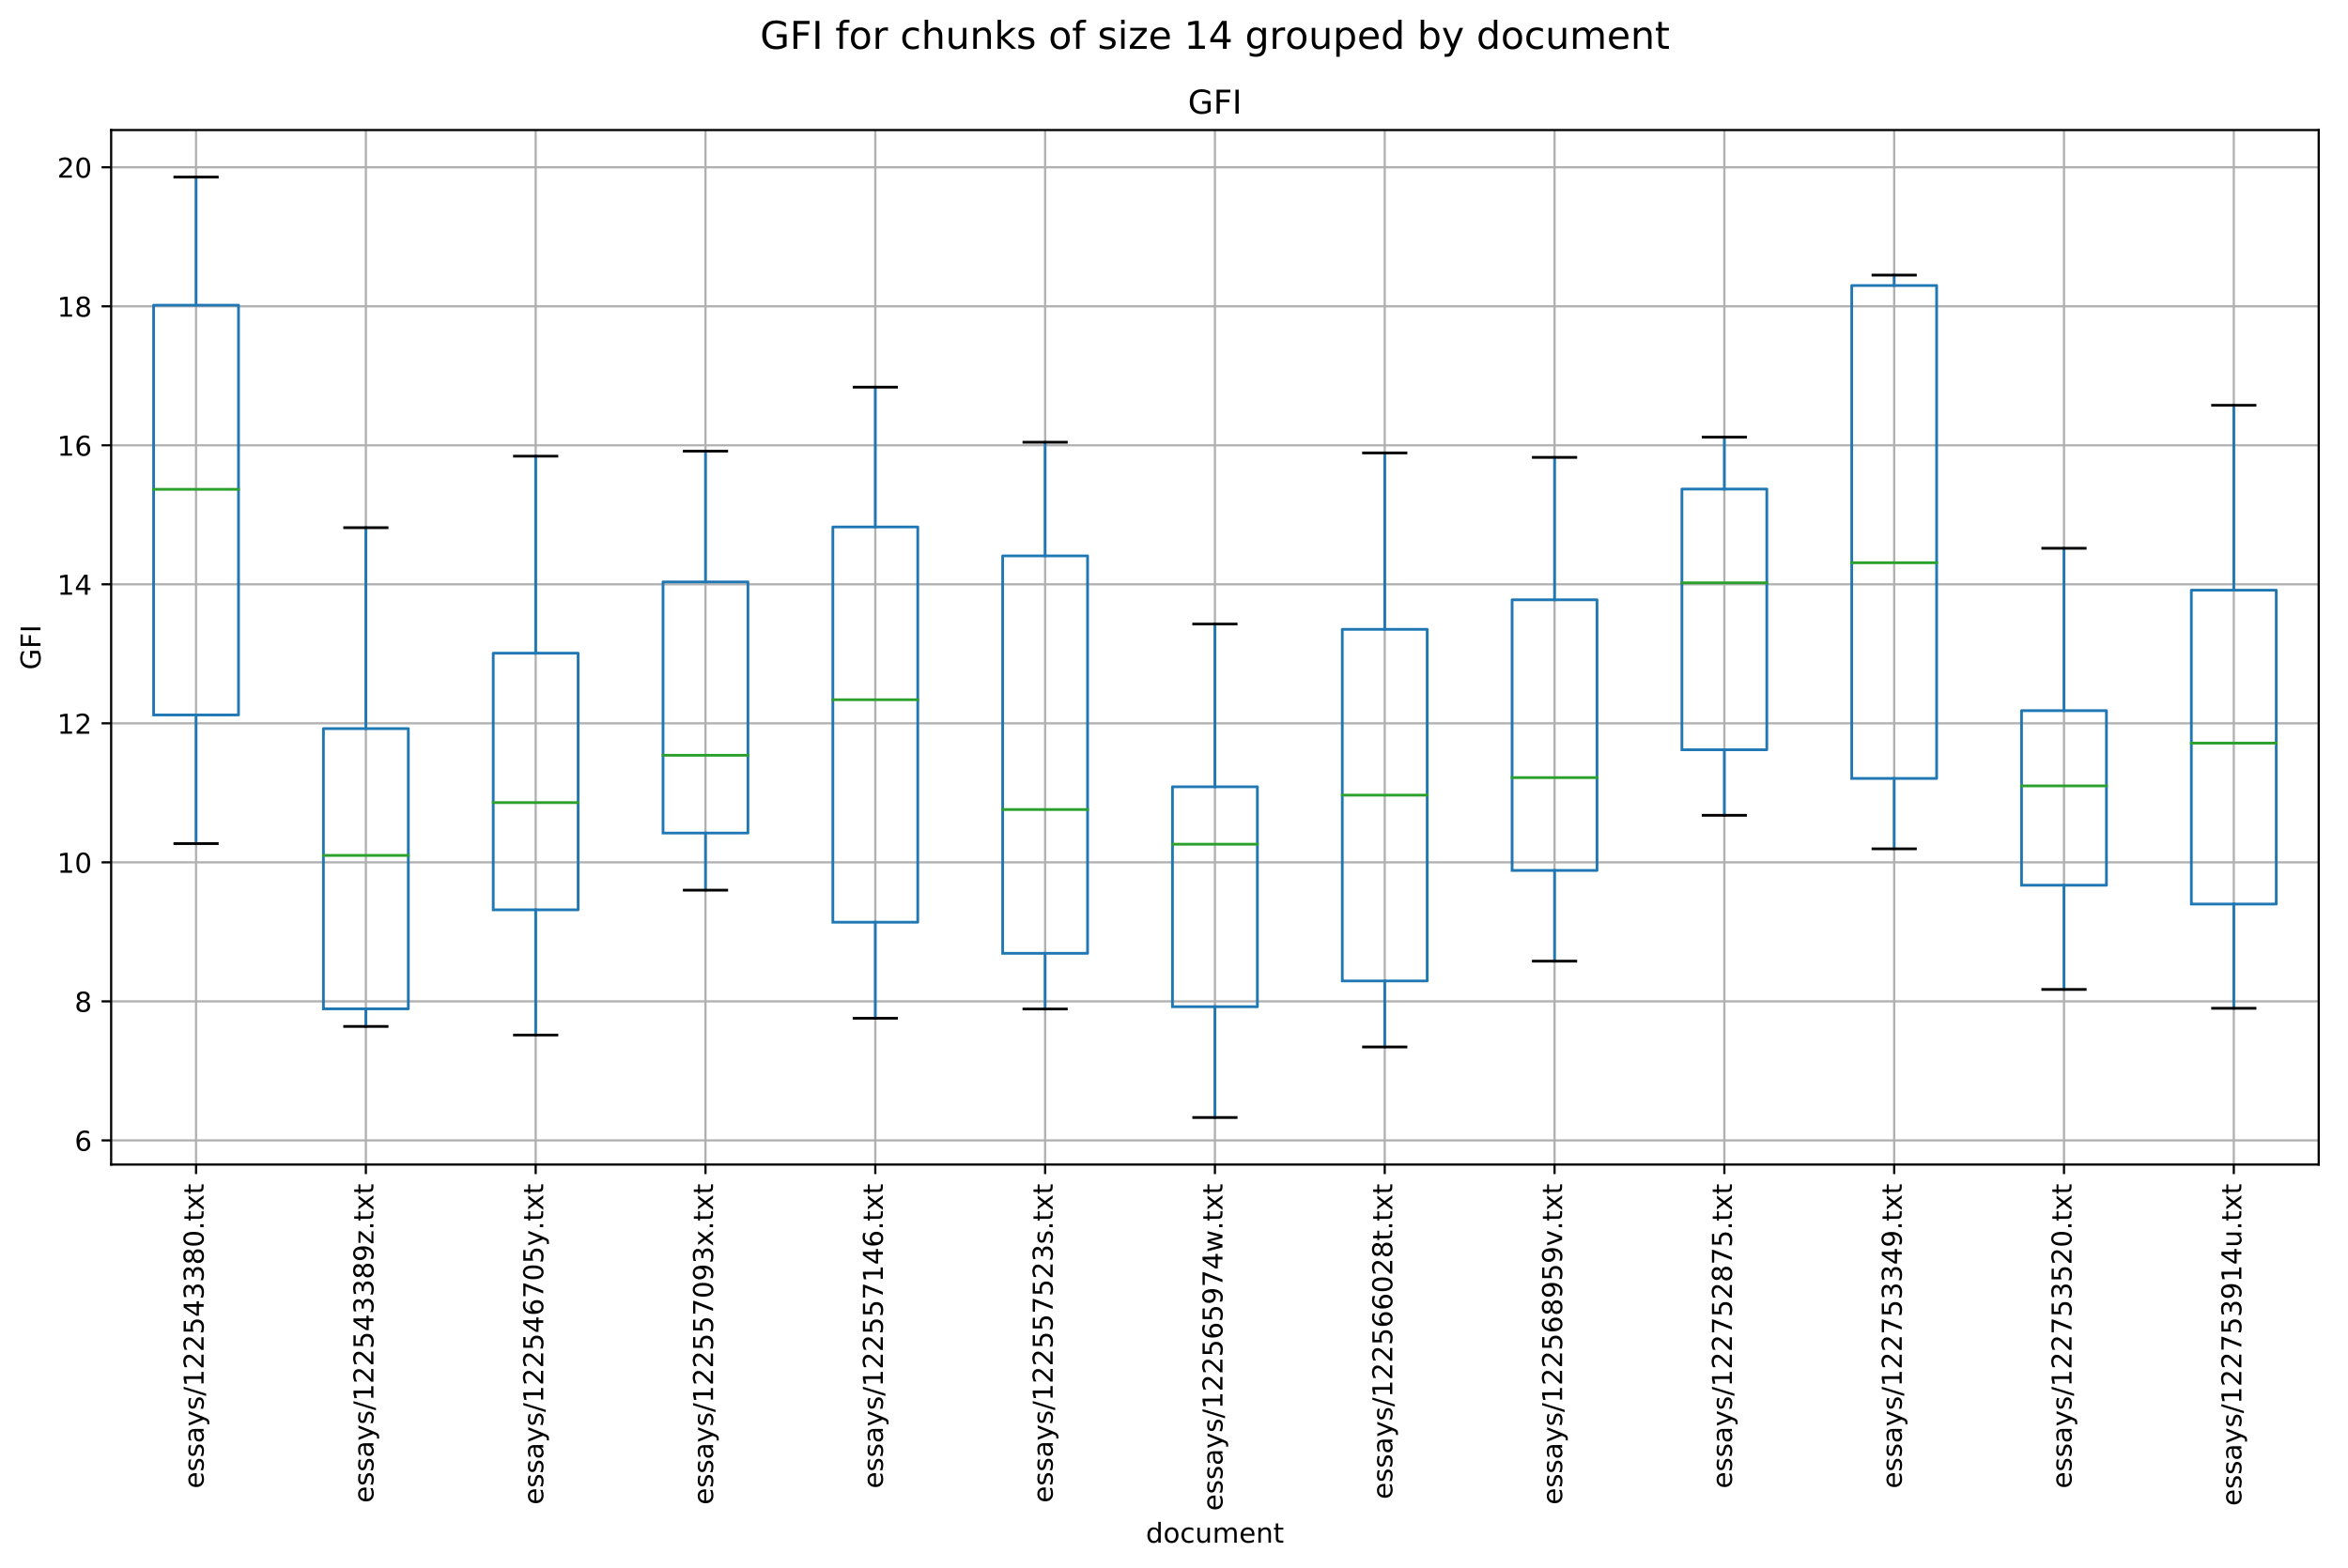<?xml version="1.0" encoding="utf-8" standalone="no"?>
<!DOCTYPE svg PUBLIC "-//W3C//DTD SVG 1.1//EN"
  "http://www.w3.org/Graphics/SVG/1.1/DTD/svg11.dtd">
<!-- Created with matplotlib (https://matplotlib.org/) -->
<svg height="572.959pt" version="1.1" viewBox="0 0 857.703 572.959" width="857.703pt" xmlns="http://www.w3.org/2000/svg" xmlns:xlink="http://www.w3.org/1999/xlink">
 <defs>
  <style type="text/css">
*{stroke-linecap:butt;stroke-linejoin:round;}
  </style>
 </defs>
 <g id="figure_1">
  <g id="patch_1">
   <path d="M 0 572.959 
L 857.703 572.959 
L 857.703 0 
L 0 0 
z
" style="fill:#ffffff;"/>
  </g>
  <g id="axes_1">
   <g id="patch_2">
    <path d="M 40.603 425.52 
L 847.003 425.52 
L 847.003 47.52 
L 40.603 47.52 
z
" style="fill:#ffffff;"/>
   </g>
   <g id="matplotlib.axis_1">
    <g id="xtick_1">
     <g id="line2d_1">
      <path clip-path="url(#pccd8d3b8f0)" d="M 71.619 425.52 
L 71.619 47.52 
" style="fill:none;stroke:#b0b0b0;stroke-linecap:square;stroke-width:0.8;"/>
     </g>
     <g id="line2d_2">
      <defs>
       <path d="M 0 0 
L 0 3.5 
" id="m339a201213" style="stroke:#000000;stroke-width:0.8;"/>
      </defs>
      <g>
       <use style="stroke:#000000;stroke-width:0.8;" x="71.619" xlink:href="#m339a201213" y="425.52"/>
      </g>
     </g>
     <g id="text_1">
      <!-- essays/122543380.txt -->
      <defs>
       <path d="M 56.203 29.594 
L 56.203 25.203 
L 14.891 25.203 
Q 15.484 15.922 20.484 11.062 
Q 25.484 6.203 34.422 6.203 
Q 39.594 6.203 44.453 7.469 
Q 49.312 8.734 54.109 11.281 
L 54.109 2.781 
Q 49.266 0.734 44.188 -0.344 
Q 39.109 -1.422 33.891 -1.422 
Q 20.797 -1.422 13.156 6.188 
Q 5.516 13.812 5.516 26.812 
Q 5.516 40.234 12.766 48.109 
Q 20.016 56 32.328 56 
Q 43.359 56 49.781 48.891 
Q 56.203 41.797 56.203 29.594 
z
M 47.219 32.234 
Q 47.125 39.594 43.094 43.984 
Q 39.062 48.391 32.422 48.391 
Q 24.906 48.391 20.391 44.141 
Q 15.875 39.891 15.188 32.172 
z
" id="DejaVuSans-101"/>
       <path d="M 44.281 53.078 
L 44.281 44.578 
Q 40.484 46.531 36.375 47.5 
Q 32.281 48.484 27.875 48.484 
Q 21.188 48.484 17.844 46.438 
Q 14.5 44.391 14.5 40.281 
Q 14.5 37.156 16.891 35.375 
Q 19.281 33.594 26.516 31.984 
L 29.594 31.297 
Q 39.156 29.25 43.188 25.516 
Q 47.219 21.781 47.219 15.094 
Q 47.219 7.469 41.188 3.016 
Q 35.156 -1.422 24.609 -1.422 
Q 20.219 -1.422 15.453 -0.562 
Q 10.688 0.297 5.422 2 
L 5.422 11.281 
Q 10.406 8.688 15.234 7.391 
Q 20.062 6.109 24.812 6.109 
Q 31.156 6.109 34.562 8.281 
Q 37.984 10.453 37.984 14.406 
Q 37.984 18.062 35.516 20.016 
Q 33.062 21.969 24.703 23.781 
L 21.578 24.516 
Q 13.234 26.266 9.516 29.906 
Q 5.812 33.547 5.812 39.891 
Q 5.812 47.609 11.281 51.797 
Q 16.75 56 26.812 56 
Q 31.781 56 36.172 55.266 
Q 40.578 54.547 44.281 53.078 
z
" id="DejaVuSans-115"/>
       <path d="M 34.281 27.484 
Q 23.391 27.484 19.188 25 
Q 14.984 22.516 14.984 16.5 
Q 14.984 11.719 18.141 8.906 
Q 21.297 6.109 26.703 6.109 
Q 34.188 6.109 38.703 11.406 
Q 43.219 16.703 43.219 25.484 
L 43.219 27.484 
z
M 52.203 31.203 
L 52.203 0 
L 43.219 0 
L 43.219 8.297 
Q 40.141 3.328 35.547 0.953 
Q 30.953 -1.422 24.312 -1.422 
Q 15.922 -1.422 10.953 3.297 
Q 6 8.016 6 15.922 
Q 6 25.141 12.172 29.828 
Q 18.359 34.516 30.609 34.516 
L 43.219 34.516 
L 43.219 35.406 
Q 43.219 41.609 39.141 45 
Q 35.062 48.391 27.688 48.391 
Q 23 48.391 18.547 47.266 
Q 14.109 46.141 10.016 43.891 
L 10.016 52.203 
Q 14.938 54.109 19.578 55.047 
Q 24.219 56 28.609 56 
Q 40.484 56 46.344 49.844 
Q 52.203 43.703 52.203 31.203 
z
" id="DejaVuSans-97"/>
       <path d="M 32.172 -5.078 
Q 28.375 -14.844 24.75 -17.812 
Q 21.141 -20.797 15.094 -20.797 
L 7.906 -20.797 
L 7.906 -13.281 
L 13.188 -13.281 
Q 16.891 -13.281 18.938 -11.516 
Q 21 -9.766 23.484 -3.219 
L 25.094 0.875 
L 2.984 54.688 
L 12.5 54.688 
L 29.594 11.922 
L 46.688 54.688 
L 56.203 54.688 
z
" id="DejaVuSans-121"/>
       <path d="M 25.391 72.906 
L 33.688 72.906 
L 8.297 -9.281 
L 0 -9.281 
z
" id="DejaVuSans-47"/>
       <path d="M 12.406 8.297 
L 28.516 8.297 
L 28.516 63.922 
L 10.984 60.406 
L 10.984 69.391 
L 28.422 72.906 
L 38.281 72.906 
L 38.281 8.297 
L 54.391 8.297 
L 54.391 0 
L 12.406 0 
z
" id="DejaVuSans-49"/>
       <path d="M 19.188 8.297 
L 53.609 8.297 
L 53.609 0 
L 7.328 0 
L 7.328 8.297 
Q 12.938 14.109 22.625 23.891 
Q 32.328 33.688 34.812 36.531 
Q 39.547 41.844 41.422 45.531 
Q 43.312 49.219 43.312 52.781 
Q 43.312 58.594 39.234 62.25 
Q 35.156 65.922 28.609 65.922 
Q 23.969 65.922 18.812 64.312 
Q 13.672 62.703 7.812 59.422 
L 7.812 69.391 
Q 13.766 71.781 18.938 73 
Q 24.125 74.219 28.422 74.219 
Q 39.75 74.219 46.484 68.547 
Q 53.219 62.891 53.219 53.422 
Q 53.219 48.922 51.531 44.891 
Q 49.859 40.875 45.406 35.406 
Q 44.188 33.984 37.641 27.219 
Q 31.109 20.453 19.188 8.297 
z
" id="DejaVuSans-50"/>
       <path d="M 10.797 72.906 
L 49.516 72.906 
L 49.516 64.594 
L 19.828 64.594 
L 19.828 46.734 
Q 21.969 47.469 24.109 47.828 
Q 26.266 48.188 28.422 48.188 
Q 40.625 48.188 47.75 41.5 
Q 54.891 34.812 54.891 23.391 
Q 54.891 11.625 47.562 5.094 
Q 40.234 -1.422 26.906 -1.422 
Q 22.312 -1.422 17.547 -0.641 
Q 12.797 0.141 7.719 1.703 
L 7.719 11.625 
Q 12.109 9.234 16.797 8.062 
Q 21.484 6.891 26.703 6.891 
Q 35.156 6.891 40.078 11.328 
Q 45.016 15.766 45.016 23.391 
Q 45.016 31 40.078 35.438 
Q 35.156 39.891 26.703 39.891 
Q 22.75 39.891 18.812 39.016 
Q 14.891 38.141 10.797 36.281 
z
" id="DejaVuSans-53"/>
       <path d="M 37.797 64.312 
L 12.891 25.391 
L 37.797 25.391 
z
M 35.203 72.906 
L 47.609 72.906 
L 47.609 25.391 
L 58.016 25.391 
L 58.016 17.188 
L 47.609 17.188 
L 47.609 0 
L 37.797 0 
L 37.797 17.188 
L 4.891 17.188 
L 4.891 26.703 
z
" id="DejaVuSans-52"/>
       <path d="M 40.578 39.312 
Q 47.656 37.797 51.625 33 
Q 55.609 28.219 55.609 21.188 
Q 55.609 10.406 48.188 4.484 
Q 40.766 -1.422 27.094 -1.422 
Q 22.516 -1.422 17.656 -0.516 
Q 12.797 0.391 7.625 2.203 
L 7.625 11.719 
Q 11.719 9.328 16.594 8.109 
Q 21.484 6.891 26.812 6.891 
Q 36.078 6.891 40.938 10.547 
Q 45.797 14.203 45.797 21.188 
Q 45.797 27.641 41.281 31.266 
Q 36.766 34.906 28.719 34.906 
L 20.219 34.906 
L 20.219 43.016 
L 29.109 43.016 
Q 36.375 43.016 40.234 45.922 
Q 44.094 48.828 44.094 54.297 
Q 44.094 59.906 40.109 62.906 
Q 36.141 65.922 28.719 65.922 
Q 24.656 65.922 20.016 65.031 
Q 15.375 64.156 9.812 62.312 
L 9.812 71.094 
Q 15.438 72.656 20.344 73.438 
Q 25.25 74.219 29.594 74.219 
Q 40.828 74.219 47.359 69.109 
Q 53.906 64.016 53.906 55.328 
Q 53.906 49.266 50.438 45.094 
Q 46.969 40.922 40.578 39.312 
z
" id="DejaVuSans-51"/>
       <path d="M 31.781 34.625 
Q 24.75 34.625 20.719 30.859 
Q 16.703 27.094 16.703 20.516 
Q 16.703 13.922 20.719 10.156 
Q 24.75 6.391 31.781 6.391 
Q 38.812 6.391 42.859 10.172 
Q 46.922 13.969 46.922 20.516 
Q 46.922 27.094 42.891 30.859 
Q 38.875 34.625 31.781 34.625 
z
M 21.922 38.812 
Q 15.578 40.375 12.031 44.719 
Q 8.5 49.078 8.5 55.328 
Q 8.5 64.062 14.719 69.141 
Q 20.953 74.219 31.781 74.219 
Q 42.672 74.219 48.875 69.141 
Q 55.078 64.062 55.078 55.328 
Q 55.078 49.078 51.531 44.719 
Q 48 40.375 41.703 38.812 
Q 48.828 37.156 52.797 32.312 
Q 56.781 27.484 56.781 20.516 
Q 56.781 9.906 50.312 4.234 
Q 43.844 -1.422 31.781 -1.422 
Q 19.734 -1.422 13.25 4.234 
Q 6.781 9.906 6.781 20.516 
Q 6.781 27.484 10.781 32.312 
Q 14.797 37.156 21.922 38.812 
z
M 18.312 54.391 
Q 18.312 48.734 21.844 45.562 
Q 25.391 42.391 31.781 42.391 
Q 38.141 42.391 41.719 45.562 
Q 45.312 48.734 45.312 54.391 
Q 45.312 60.062 41.719 63.234 
Q 38.141 66.406 31.781 66.406 
Q 25.391 66.406 21.844 63.234 
Q 18.312 60.062 18.312 54.391 
z
" id="DejaVuSans-56"/>
       <path d="M 31.781 66.406 
Q 24.172 66.406 20.328 58.906 
Q 16.5 51.422 16.5 36.375 
Q 16.5 21.391 20.328 13.891 
Q 24.172 6.391 31.781 6.391 
Q 39.453 6.391 43.281 13.891 
Q 47.125 21.391 47.125 36.375 
Q 47.125 51.422 43.281 58.906 
Q 39.453 66.406 31.781 66.406 
z
M 31.781 74.219 
Q 44.047 74.219 50.516 64.516 
Q 56.984 54.828 56.984 36.375 
Q 56.984 17.969 50.516 8.266 
Q 44.047 -1.422 31.781 -1.422 
Q 19.531 -1.422 13.062 8.266 
Q 6.594 17.969 6.594 36.375 
Q 6.594 54.828 13.062 64.516 
Q 19.531 74.219 31.781 74.219 
z
" id="DejaVuSans-48"/>
       <path d="M 10.688 12.406 
L 21 12.406 
L 21 0 
L 10.688 0 
z
" id="DejaVuSans-46"/>
       <path d="M 18.312 70.219 
L 18.312 54.688 
L 36.812 54.688 
L 36.812 47.703 
L 18.312 47.703 
L 18.312 18.016 
Q 18.312 11.328 20.141 9.422 
Q 21.969 7.516 27.594 7.516 
L 36.812 7.516 
L 36.812 0 
L 27.594 0 
Q 17.188 0 13.234 3.875 
Q 9.281 7.766 9.281 18.016 
L 9.281 47.703 
L 2.688 47.703 
L 2.688 54.688 
L 9.281 54.688 
L 9.281 70.219 
z
" id="DejaVuSans-116"/>
       <path d="M 54.891 54.688 
L 35.109 28.078 
L 55.906 0 
L 45.312 0 
L 29.391 21.484 
L 13.484 0 
L 2.875 0 
L 24.125 28.609 
L 4.688 54.688 
L 15.281 54.688 
L 29.781 35.203 
L 44.281 54.688 
z
" id="DejaVuSans-120"/>
      </defs>
      <g transform="translate(74.378 543.917)rotate(-90)scale(0.1 -0.1)">
       <use xlink:href="#DejaVuSans-101"/>
       <use x="61.523" xlink:href="#DejaVuSans-115"/>
       <use x="113.623" xlink:href="#DejaVuSans-115"/>
       <use x="165.723" xlink:href="#DejaVuSans-97"/>
       <use x="227.002" xlink:href="#DejaVuSans-121"/>
       <use x="286.182" xlink:href="#DejaVuSans-115"/>
       <use x="338.281" xlink:href="#DejaVuSans-47"/>
       <use x="371.973" xlink:href="#DejaVuSans-49"/>
       <use x="435.596" xlink:href="#DejaVuSans-50"/>
       <use x="499.219" xlink:href="#DejaVuSans-50"/>
       <use x="562.842" xlink:href="#DejaVuSans-53"/>
       <use x="626.465" xlink:href="#DejaVuSans-52"/>
       <use x="690.088" xlink:href="#DejaVuSans-51"/>
       <use x="753.711" xlink:href="#DejaVuSans-51"/>
       <use x="817.334" xlink:href="#DejaVuSans-56"/>
       <use x="880.957" xlink:href="#DejaVuSans-48"/>
       <use x="944.58" xlink:href="#DejaVuSans-46"/>
       <use x="976.367" xlink:href="#DejaVuSans-116"/>
       <use x="1015.576" xlink:href="#DejaVuSans-120"/>
       <use x="1074.756" xlink:href="#DejaVuSans-116"/>
      </g>
     </g>
    </g>
    <g id="xtick_2">
     <g id="line2d_3">
      <path clip-path="url(#pccd8d3b8f0)" d="M 133.649 425.52 
L 133.649 47.52 
" style="fill:none;stroke:#b0b0b0;stroke-linecap:square;stroke-width:0.8;"/>
     </g>
     <g id="line2d_4">
      <g>
       <use style="stroke:#000000;stroke-width:0.8;" x="133.649" xlink:href="#m339a201213" y="425.52"/>
      </g>
     </g>
     <g id="text_2">
      <!-- essays/122543389z.txt -->
      <defs>
       <path d="M 10.984 1.516 
L 10.984 10.5 
Q 14.703 8.734 18.5 7.812 
Q 22.312 6.891 25.984 6.891 
Q 35.75 6.891 40.891 13.453 
Q 46.047 20.016 46.781 33.406 
Q 43.953 29.203 39.594 26.953 
Q 35.25 24.703 29.984 24.703 
Q 19.047 24.703 12.672 31.312 
Q 6.297 37.938 6.297 49.422 
Q 6.297 60.641 12.938 67.422 
Q 19.578 74.219 30.609 74.219 
Q 43.266 74.219 49.922 64.516 
Q 56.594 54.828 56.594 36.375 
Q 56.594 19.141 48.406 8.859 
Q 40.234 -1.422 26.422 -1.422 
Q 22.703 -1.422 18.891 -0.688 
Q 15.094 0.047 10.984 1.516 
z
M 30.609 32.422 
Q 37.25 32.422 41.125 36.953 
Q 45.016 41.5 45.016 49.422 
Q 45.016 57.281 41.125 61.844 
Q 37.25 66.406 30.609 66.406 
Q 23.969 66.406 20.094 61.844 
Q 16.219 57.281 16.219 49.422 
Q 16.219 41.5 20.094 36.953 
Q 23.969 32.422 30.609 32.422 
z
" id="DejaVuSans-57"/>
       <path d="M 5.516 54.688 
L 48.188 54.688 
L 48.188 46.484 
L 14.406 7.172 
L 48.188 7.172 
L 48.188 0 
L 4.297 0 
L 4.297 8.203 
L 38.094 47.516 
L 5.516 47.516 
z
" id="DejaVuSans-122"/>
      </defs>
      <g transform="translate(136.409 549.165)rotate(-90)scale(0.1 -0.1)">
       <use xlink:href="#DejaVuSans-101"/>
       <use x="61.523" xlink:href="#DejaVuSans-115"/>
       <use x="113.623" xlink:href="#DejaVuSans-115"/>
       <use x="165.723" xlink:href="#DejaVuSans-97"/>
       <use x="227.002" xlink:href="#DejaVuSans-121"/>
       <use x="286.182" xlink:href="#DejaVuSans-115"/>
       <use x="338.281" xlink:href="#DejaVuSans-47"/>
       <use x="371.973" xlink:href="#DejaVuSans-49"/>
       <use x="435.596" xlink:href="#DejaVuSans-50"/>
       <use x="499.219" xlink:href="#DejaVuSans-50"/>
       <use x="562.842" xlink:href="#DejaVuSans-53"/>
       <use x="626.465" xlink:href="#DejaVuSans-52"/>
       <use x="690.088" xlink:href="#DejaVuSans-51"/>
       <use x="753.711" xlink:href="#DejaVuSans-51"/>
       <use x="817.334" xlink:href="#DejaVuSans-56"/>
       <use x="880.957" xlink:href="#DejaVuSans-57"/>
       <use x="944.58" xlink:href="#DejaVuSans-122"/>
       <use x="997.07" xlink:href="#DejaVuSans-46"/>
       <use x="1028.857" xlink:href="#DejaVuSans-116"/>
       <use x="1068.066" xlink:href="#DejaVuSans-120"/>
       <use x="1127.246" xlink:href="#DejaVuSans-116"/>
      </g>
     </g>
    </g>
    <g id="xtick_3">
     <g id="line2d_5">
      <path clip-path="url(#pccd8d3b8f0)" d="M 195.68 425.52 
L 195.68 47.52 
" style="fill:none;stroke:#b0b0b0;stroke-linecap:square;stroke-width:0.8;"/>
     </g>
     <g id="line2d_6">
      <g>
       <use style="stroke:#000000;stroke-width:0.8;" x="195.68" xlink:href="#m339a201213" y="425.52"/>
      </g>
     </g>
     <g id="text_3">
      <!-- essays/122546705y.txt -->
      <defs>
       <path d="M 33.016 40.375 
Q 26.375 40.375 22.484 35.828 
Q 18.609 31.297 18.609 23.391 
Q 18.609 15.531 22.484 10.953 
Q 26.375 6.391 33.016 6.391 
Q 39.656 6.391 43.531 10.953 
Q 47.406 15.531 47.406 23.391 
Q 47.406 31.297 43.531 35.828 
Q 39.656 40.375 33.016 40.375 
z
M 52.594 71.297 
L 52.594 62.312 
Q 48.875 64.062 45.094 64.984 
Q 41.312 65.922 37.594 65.922 
Q 27.828 65.922 22.672 59.328 
Q 17.531 52.734 16.797 39.406 
Q 19.672 43.656 24.016 45.922 
Q 28.375 48.188 33.594 48.188 
Q 44.578 48.188 50.953 41.516 
Q 57.328 34.859 57.328 23.391 
Q 57.328 12.156 50.688 5.359 
Q 44.047 -1.422 33.016 -1.422 
Q 20.359 -1.422 13.672 8.266 
Q 6.984 17.969 6.984 36.375 
Q 6.984 53.656 15.188 63.938 
Q 23.391 74.219 37.203 74.219 
Q 40.922 74.219 44.703 73.484 
Q 48.484 72.75 52.594 71.297 
z
" id="DejaVuSans-54"/>
       <path d="M 8.203 72.906 
L 55.078 72.906 
L 55.078 68.703 
L 28.609 0 
L 18.312 0 
L 43.219 64.594 
L 8.203 64.594 
z
" id="DejaVuSans-55"/>
      </defs>
      <g transform="translate(198.439 549.814)rotate(-90)scale(0.1 -0.1)">
       <use xlink:href="#DejaVuSans-101"/>
       <use x="61.523" xlink:href="#DejaVuSans-115"/>
       <use x="113.623" xlink:href="#DejaVuSans-115"/>
       <use x="165.723" xlink:href="#DejaVuSans-97"/>
       <use x="227.002" xlink:href="#DejaVuSans-121"/>
       <use x="286.182" xlink:href="#DejaVuSans-115"/>
       <use x="338.281" xlink:href="#DejaVuSans-47"/>
       <use x="371.973" xlink:href="#DejaVuSans-49"/>
       <use x="435.596" xlink:href="#DejaVuSans-50"/>
       <use x="499.219" xlink:href="#DejaVuSans-50"/>
       <use x="562.842" xlink:href="#DejaVuSans-53"/>
       <use x="626.465" xlink:href="#DejaVuSans-52"/>
       <use x="690.088" xlink:href="#DejaVuSans-54"/>
       <use x="753.711" xlink:href="#DejaVuSans-55"/>
       <use x="817.334" xlink:href="#DejaVuSans-48"/>
       <use x="880.957" xlink:href="#DejaVuSans-53"/>
       <use x="944.58" xlink:href="#DejaVuSans-121"/>
       <use x="1003.541" xlink:href="#DejaVuSans-46"/>
       <use x="1035.328" xlink:href="#DejaVuSans-116"/>
       <use x="1074.537" xlink:href="#DejaVuSans-120"/>
       <use x="1133.717" xlink:href="#DejaVuSans-116"/>
      </g>
     </g>
    </g>
    <g id="xtick_4">
     <g id="line2d_7">
      <path clip-path="url(#pccd8d3b8f0)" d="M 257.711 425.52 
L 257.711 47.52 
" style="fill:none;stroke:#b0b0b0;stroke-linecap:square;stroke-width:0.8;"/>
     </g>
     <g id="line2d_8">
      <g>
       <use style="stroke:#000000;stroke-width:0.8;" x="257.711" xlink:href="#m339a201213" y="425.52"/>
      </g>
     </g>
     <g id="text_4">
      <!-- essays/122557093x.txt -->
      <g transform="translate(260.47 549.836)rotate(-90)scale(0.1 -0.1)">
       <use xlink:href="#DejaVuSans-101"/>
       <use x="61.523" xlink:href="#DejaVuSans-115"/>
       <use x="113.623" xlink:href="#DejaVuSans-115"/>
       <use x="165.723" xlink:href="#DejaVuSans-97"/>
       <use x="227.002" xlink:href="#DejaVuSans-121"/>
       <use x="286.182" xlink:href="#DejaVuSans-115"/>
       <use x="338.281" xlink:href="#DejaVuSans-47"/>
       <use x="371.973" xlink:href="#DejaVuSans-49"/>
       <use x="435.596" xlink:href="#DejaVuSans-50"/>
       <use x="499.219" xlink:href="#DejaVuSans-50"/>
       <use x="562.842" xlink:href="#DejaVuSans-53"/>
       <use x="626.465" xlink:href="#DejaVuSans-53"/>
       <use x="690.088" xlink:href="#DejaVuSans-55"/>
       <use x="753.711" xlink:href="#DejaVuSans-48"/>
       <use x="817.334" xlink:href="#DejaVuSans-57"/>
       <use x="880.957" xlink:href="#DejaVuSans-51"/>
       <use x="944.58" xlink:href="#DejaVuSans-120"/>
       <use x="1003.76" xlink:href="#DejaVuSans-46"/>
       <use x="1035.547" xlink:href="#DejaVuSans-116"/>
       <use x="1074.756" xlink:href="#DejaVuSans-120"/>
       <use x="1133.936" xlink:href="#DejaVuSans-116"/>
      </g>
     </g>
    </g>
    <g id="xtick_5">
     <g id="line2d_9">
      <path clip-path="url(#pccd8d3b8f0)" d="M 319.742 425.52 
L 319.742 47.52 
" style="fill:none;stroke:#b0b0b0;stroke-linecap:square;stroke-width:0.8;"/>
     </g>
     <g id="line2d_10">
      <g>
       <use style="stroke:#000000;stroke-width:0.8;" x="319.742" xlink:href="#m339a201213" y="425.52"/>
      </g>
     </g>
     <g id="text_5">
      <!-- essays/122557146.txt -->
      <g transform="translate(322.501 543.917)rotate(-90)scale(0.1 -0.1)">
       <use xlink:href="#DejaVuSans-101"/>
       <use x="61.523" xlink:href="#DejaVuSans-115"/>
       <use x="113.623" xlink:href="#DejaVuSans-115"/>
       <use x="165.723" xlink:href="#DejaVuSans-97"/>
       <use x="227.002" xlink:href="#DejaVuSans-121"/>
       <use x="286.182" xlink:href="#DejaVuSans-115"/>
       <use x="338.281" xlink:href="#DejaVuSans-47"/>
       <use x="371.973" xlink:href="#DejaVuSans-49"/>
       <use x="435.596" xlink:href="#DejaVuSans-50"/>
       <use x="499.219" xlink:href="#DejaVuSans-50"/>
       <use x="562.842" xlink:href="#DejaVuSans-53"/>
       <use x="626.465" xlink:href="#DejaVuSans-53"/>
       <use x="690.088" xlink:href="#DejaVuSans-55"/>
       <use x="753.711" xlink:href="#DejaVuSans-49"/>
       <use x="817.334" xlink:href="#DejaVuSans-52"/>
       <use x="880.957" xlink:href="#DejaVuSans-54"/>
       <use x="944.58" xlink:href="#DejaVuSans-46"/>
       <use x="976.367" xlink:href="#DejaVuSans-116"/>
       <use x="1015.576" xlink:href="#DejaVuSans-120"/>
       <use x="1074.756" xlink:href="#DejaVuSans-116"/>
      </g>
     </g>
    </g>
    <g id="xtick_6">
     <g id="line2d_11">
      <path clip-path="url(#pccd8d3b8f0)" d="M 381.772 425.52 
L 381.772 47.52 
" style="fill:none;stroke:#b0b0b0;stroke-linecap:square;stroke-width:0.8;"/>
     </g>
     <g id="line2d_12">
      <g>
       <use style="stroke:#000000;stroke-width:0.8;" x="381.772" xlink:href="#m339a201213" y="425.52"/>
      </g>
     </g>
     <g id="text_6">
      <!-- essays/122557523s.txt -->
      <g transform="translate(384.532 549.126)rotate(-90)scale(0.1 -0.1)">
       <use xlink:href="#DejaVuSans-101"/>
       <use x="61.523" xlink:href="#DejaVuSans-115"/>
       <use x="113.623" xlink:href="#DejaVuSans-115"/>
       <use x="165.723" xlink:href="#DejaVuSans-97"/>
       <use x="227.002" xlink:href="#DejaVuSans-121"/>
       <use x="286.182" xlink:href="#DejaVuSans-115"/>
       <use x="338.281" xlink:href="#DejaVuSans-47"/>
       <use x="371.973" xlink:href="#DejaVuSans-49"/>
       <use x="435.596" xlink:href="#DejaVuSans-50"/>
       <use x="499.219" xlink:href="#DejaVuSans-50"/>
       <use x="562.842" xlink:href="#DejaVuSans-53"/>
       <use x="626.465" xlink:href="#DejaVuSans-53"/>
       <use x="690.088" xlink:href="#DejaVuSans-55"/>
       <use x="753.711" xlink:href="#DejaVuSans-53"/>
       <use x="817.334" xlink:href="#DejaVuSans-50"/>
       <use x="880.957" xlink:href="#DejaVuSans-51"/>
       <use x="944.58" xlink:href="#DejaVuSans-115"/>
       <use x="996.68" xlink:href="#DejaVuSans-46"/>
       <use x="1028.467" xlink:href="#DejaVuSans-116"/>
       <use x="1067.676" xlink:href="#DejaVuSans-120"/>
       <use x="1126.855" xlink:href="#DejaVuSans-116"/>
      </g>
     </g>
    </g>
    <g id="xtick_7">
     <g id="line2d_13">
      <path clip-path="url(#pccd8d3b8f0)" d="M 443.803 425.52 
L 443.803 47.52 
" style="fill:none;stroke:#b0b0b0;stroke-linecap:square;stroke-width:0.8;"/>
     </g>
     <g id="line2d_14">
      <g>
       <use style="stroke:#000000;stroke-width:0.8;" x="443.803" xlink:href="#m339a201213" y="425.52"/>
      </g>
     </g>
     <g id="text_7">
      <!-- essays/122565974w.txt -->
      <defs>
       <path d="M 4.203 54.688 
L 13.188 54.688 
L 24.422 12.016 
L 35.594 54.688 
L 46.188 54.688 
L 57.422 12.016 
L 68.609 54.688 
L 77.594 54.688 
L 63.281 0 
L 52.688 0 
L 40.922 44.828 
L 29.109 0 
L 18.5 0 
z
" id="DejaVuSans-119"/>
      </defs>
      <g transform="translate(446.562 552.081)rotate(-90)scale(0.1 -0.1)">
       <use xlink:href="#DejaVuSans-101"/>
       <use x="61.523" xlink:href="#DejaVuSans-115"/>
       <use x="113.623" xlink:href="#DejaVuSans-115"/>
       <use x="165.723" xlink:href="#DejaVuSans-97"/>
       <use x="227.002" xlink:href="#DejaVuSans-121"/>
       <use x="286.182" xlink:href="#DejaVuSans-115"/>
       <use x="338.281" xlink:href="#DejaVuSans-47"/>
       <use x="371.973" xlink:href="#DejaVuSans-49"/>
       <use x="435.596" xlink:href="#DejaVuSans-50"/>
       <use x="499.219" xlink:href="#DejaVuSans-50"/>
       <use x="562.842" xlink:href="#DejaVuSans-53"/>
       <use x="626.465" xlink:href="#DejaVuSans-54"/>
       <use x="690.088" xlink:href="#DejaVuSans-53"/>
       <use x="753.711" xlink:href="#DejaVuSans-57"/>
       <use x="817.334" xlink:href="#DejaVuSans-55"/>
       <use x="880.957" xlink:href="#DejaVuSans-52"/>
       <use x="944.58" xlink:href="#DejaVuSans-119"/>
       <use x="1026.227" xlink:href="#DejaVuSans-46"/>
       <use x="1058.014" xlink:href="#DejaVuSans-116"/>
       <use x="1097.223" xlink:href="#DejaVuSans-120"/>
       <use x="1156.402" xlink:href="#DejaVuSans-116"/>
      </g>
     </g>
    </g>
    <g id="xtick_8">
     <g id="line2d_15">
      <path clip-path="url(#pccd8d3b8f0)" d="M 505.834 425.52 
L 505.834 47.52 
" style="fill:none;stroke:#b0b0b0;stroke-linecap:square;stroke-width:0.8;"/>
     </g>
     <g id="line2d_16">
      <g>
       <use style="stroke:#000000;stroke-width:0.8;" x="505.834" xlink:href="#m339a201213" y="425.52"/>
      </g>
     </g>
     <g id="text_8">
      <!-- essays/122566028t.txt -->
      <g transform="translate(508.593 547.837)rotate(-90)scale(0.1 -0.1)">
       <use xlink:href="#DejaVuSans-101"/>
       <use x="61.523" xlink:href="#DejaVuSans-115"/>
       <use x="113.623" xlink:href="#DejaVuSans-115"/>
       <use x="165.723" xlink:href="#DejaVuSans-97"/>
       <use x="227.002" xlink:href="#DejaVuSans-121"/>
       <use x="286.182" xlink:href="#DejaVuSans-115"/>
       <use x="338.281" xlink:href="#DejaVuSans-47"/>
       <use x="371.973" xlink:href="#DejaVuSans-49"/>
       <use x="435.596" xlink:href="#DejaVuSans-50"/>
       <use x="499.219" xlink:href="#DejaVuSans-50"/>
       <use x="562.842" xlink:href="#DejaVuSans-53"/>
       <use x="626.465" xlink:href="#DejaVuSans-54"/>
       <use x="690.088" xlink:href="#DejaVuSans-54"/>
       <use x="753.711" xlink:href="#DejaVuSans-48"/>
       <use x="817.334" xlink:href="#DejaVuSans-50"/>
       <use x="880.957" xlink:href="#DejaVuSans-56"/>
       <use x="944.58" xlink:href="#DejaVuSans-116"/>
       <use x="983.789" xlink:href="#DejaVuSans-46"/>
       <use x="1015.576" xlink:href="#DejaVuSans-116"/>
       <use x="1054.785" xlink:href="#DejaVuSans-120"/>
       <use x="1113.965" xlink:href="#DejaVuSans-116"/>
      </g>
     </g>
    </g>
    <g id="xtick_9">
     <g id="line2d_17">
      <path clip-path="url(#pccd8d3b8f0)" d="M 567.865 425.52 
L 567.865 47.52 
" style="fill:none;stroke:#b0b0b0;stroke-linecap:square;stroke-width:0.8;"/>
     </g>
     <g id="line2d_18">
      <g>
       <use style="stroke:#000000;stroke-width:0.8;" x="567.865" xlink:href="#m339a201213" y="425.52"/>
      </g>
     </g>
     <g id="text_9">
      <!-- essays/122568959v.txt -->
      <defs>
       <path d="M 2.984 54.688 
L 12.5 54.688 
L 29.594 8.797 
L 46.688 54.688 
L 56.203 54.688 
L 35.688 0 
L 23.484 0 
z
" id="DejaVuSans-118"/>
      </defs>
      <g transform="translate(570.624 549.825)rotate(-90)scale(0.1 -0.1)">
       <use xlink:href="#DejaVuSans-101"/>
       <use x="61.523" xlink:href="#DejaVuSans-115"/>
       <use x="113.623" xlink:href="#DejaVuSans-115"/>
       <use x="165.723" xlink:href="#DejaVuSans-97"/>
       <use x="227.002" xlink:href="#DejaVuSans-121"/>
       <use x="286.182" xlink:href="#DejaVuSans-115"/>
       <use x="338.281" xlink:href="#DejaVuSans-47"/>
       <use x="371.973" xlink:href="#DejaVuSans-49"/>
       <use x="435.596" xlink:href="#DejaVuSans-50"/>
       <use x="499.219" xlink:href="#DejaVuSans-50"/>
       <use x="562.842" xlink:href="#DejaVuSans-53"/>
       <use x="626.465" xlink:href="#DejaVuSans-54"/>
       <use x="690.088" xlink:href="#DejaVuSans-56"/>
       <use x="753.711" xlink:href="#DejaVuSans-57"/>
       <use x="817.334" xlink:href="#DejaVuSans-53"/>
       <use x="880.957" xlink:href="#DejaVuSans-57"/>
       <use x="944.58" xlink:href="#DejaVuSans-118"/>
       <use x="1003.65" xlink:href="#DejaVuSans-46"/>
       <use x="1035.438" xlink:href="#DejaVuSans-116"/>
       <use x="1074.646" xlink:href="#DejaVuSans-120"/>
       <use x="1133.826" xlink:href="#DejaVuSans-116"/>
      </g>
     </g>
    </g>
    <g id="xtick_10">
     <g id="line2d_19">
      <path clip-path="url(#pccd8d3b8f0)" d="M 629.895 425.52 
L 629.895 47.52 
" style="fill:none;stroke:#b0b0b0;stroke-linecap:square;stroke-width:0.8;"/>
     </g>
     <g id="line2d_20">
      <g>
       <use style="stroke:#000000;stroke-width:0.8;" x="629.895" xlink:href="#m339a201213" y="425.52"/>
      </g>
     </g>
     <g id="text_10">
      <!-- essays/122752875.txt -->
      <g transform="translate(632.655 543.917)rotate(-90)scale(0.1 -0.1)">
       <use xlink:href="#DejaVuSans-101"/>
       <use x="61.523" xlink:href="#DejaVuSans-115"/>
       <use x="113.623" xlink:href="#DejaVuSans-115"/>
       <use x="165.723" xlink:href="#DejaVuSans-97"/>
       <use x="227.002" xlink:href="#DejaVuSans-121"/>
       <use x="286.182" xlink:href="#DejaVuSans-115"/>
       <use x="338.281" xlink:href="#DejaVuSans-47"/>
       <use x="371.973" xlink:href="#DejaVuSans-49"/>
       <use x="435.596" xlink:href="#DejaVuSans-50"/>
       <use x="499.219" xlink:href="#DejaVuSans-50"/>
       <use x="562.842" xlink:href="#DejaVuSans-55"/>
       <use x="626.465" xlink:href="#DejaVuSans-53"/>
       <use x="690.088" xlink:href="#DejaVuSans-50"/>
       <use x="753.711" xlink:href="#DejaVuSans-56"/>
       <use x="817.334" xlink:href="#DejaVuSans-55"/>
       <use x="880.957" xlink:href="#DejaVuSans-53"/>
       <use x="944.58" xlink:href="#DejaVuSans-46"/>
       <use x="976.367" xlink:href="#DejaVuSans-116"/>
       <use x="1015.576" xlink:href="#DejaVuSans-120"/>
       <use x="1074.756" xlink:href="#DejaVuSans-116"/>
      </g>
     </g>
    </g>
    <g id="xtick_11">
     <g id="line2d_21">
      <path clip-path="url(#pccd8d3b8f0)" d="M 691.926 425.52 
L 691.926 47.52 
" style="fill:none;stroke:#b0b0b0;stroke-linecap:square;stroke-width:0.8;"/>
     </g>
     <g id="line2d_22">
      <g>
       <use style="stroke:#000000;stroke-width:0.8;" x="691.926" xlink:href="#m339a201213" y="425.52"/>
      </g>
     </g>
     <g id="text_11">
      <!-- essays/122753349.txt -->
      <g transform="translate(694.686 543.917)rotate(-90)scale(0.1 -0.1)">
       <use xlink:href="#DejaVuSans-101"/>
       <use x="61.523" xlink:href="#DejaVuSans-115"/>
       <use x="113.623" xlink:href="#DejaVuSans-115"/>
       <use x="165.723" xlink:href="#DejaVuSans-97"/>
       <use x="227.002" xlink:href="#DejaVuSans-121"/>
       <use x="286.182" xlink:href="#DejaVuSans-115"/>
       <use x="338.281" xlink:href="#DejaVuSans-47"/>
       <use x="371.973" xlink:href="#DejaVuSans-49"/>
       <use x="435.596" xlink:href="#DejaVuSans-50"/>
       <use x="499.219" xlink:href="#DejaVuSans-50"/>
       <use x="562.842" xlink:href="#DejaVuSans-55"/>
       <use x="626.465" xlink:href="#DejaVuSans-53"/>
       <use x="690.088" xlink:href="#DejaVuSans-51"/>
       <use x="753.711" xlink:href="#DejaVuSans-51"/>
       <use x="817.334" xlink:href="#DejaVuSans-52"/>
       <use x="880.957" xlink:href="#DejaVuSans-57"/>
       <use x="944.58" xlink:href="#DejaVuSans-46"/>
       <use x="976.367" xlink:href="#DejaVuSans-116"/>
       <use x="1015.576" xlink:href="#DejaVuSans-120"/>
       <use x="1074.756" xlink:href="#DejaVuSans-116"/>
      </g>
     </g>
    </g>
    <g id="xtick_12">
     <g id="line2d_23">
      <path clip-path="url(#pccd8d3b8f0)" d="M 753.957 425.52 
L 753.957 47.52 
" style="fill:none;stroke:#b0b0b0;stroke-linecap:square;stroke-width:0.8;"/>
     </g>
     <g id="line2d_24">
      <g>
       <use style="stroke:#000000;stroke-width:0.8;" x="753.957" xlink:href="#m339a201213" y="425.52"/>
      </g>
     </g>
     <g id="text_12">
      <!-- essays/122753520.txt -->
      <g transform="translate(756.716 543.917)rotate(-90)scale(0.1 -0.1)">
       <use xlink:href="#DejaVuSans-101"/>
       <use x="61.523" xlink:href="#DejaVuSans-115"/>
       <use x="113.623" xlink:href="#DejaVuSans-115"/>
       <use x="165.723" xlink:href="#DejaVuSans-97"/>
       <use x="227.002" xlink:href="#DejaVuSans-121"/>
       <use x="286.182" xlink:href="#DejaVuSans-115"/>
       <use x="338.281" xlink:href="#DejaVuSans-47"/>
       <use x="371.973" xlink:href="#DejaVuSans-49"/>
       <use x="435.596" xlink:href="#DejaVuSans-50"/>
       <use x="499.219" xlink:href="#DejaVuSans-50"/>
       <use x="562.842" xlink:href="#DejaVuSans-55"/>
       <use x="626.465" xlink:href="#DejaVuSans-53"/>
       <use x="690.088" xlink:href="#DejaVuSans-51"/>
       <use x="753.711" xlink:href="#DejaVuSans-53"/>
       <use x="817.334" xlink:href="#DejaVuSans-50"/>
       <use x="880.957" xlink:href="#DejaVuSans-48"/>
       <use x="944.58" xlink:href="#DejaVuSans-46"/>
       <use x="976.367" xlink:href="#DejaVuSans-116"/>
       <use x="1015.576" xlink:href="#DejaVuSans-120"/>
       <use x="1074.756" xlink:href="#DejaVuSans-116"/>
      </g>
     </g>
    </g>
    <g id="xtick_13">
     <g id="line2d_25">
      <path clip-path="url(#pccd8d3b8f0)" d="M 815.988 425.52 
L 815.988 47.52 
" style="fill:none;stroke:#b0b0b0;stroke-linecap:square;stroke-width:0.8;"/>
     </g>
     <g id="line2d_26">
      <g>
       <use style="stroke:#000000;stroke-width:0.8;" x="815.988" xlink:href="#m339a201213" y="425.52"/>
      </g>
     </g>
     <g id="text_13">
      <!-- essays/122753914u.txt -->
      <defs>
       <path d="M 8.5 21.578 
L 8.5 54.688 
L 17.484 54.688 
L 17.484 21.922 
Q 17.484 14.156 20.5 10.266 
Q 23.531 6.391 29.594 6.391 
Q 36.859 6.391 41.078 11.031 
Q 45.312 15.672 45.312 23.688 
L 45.312 54.688 
L 54.297 54.688 
L 54.297 0 
L 45.312 0 
L 45.312 8.406 
Q 42.047 3.422 37.719 1 
Q 33.406 -1.422 27.688 -1.422 
Q 18.266 -1.422 13.375 4.438 
Q 8.5 10.297 8.5 21.578 
z
M 31.109 56 
z
" id="DejaVuSans-117"/>
      </defs>
      <g transform="translate(818.747 550.254)rotate(-90)scale(0.1 -0.1)">
       <use xlink:href="#DejaVuSans-101"/>
       <use x="61.523" xlink:href="#DejaVuSans-115"/>
       <use x="113.623" xlink:href="#DejaVuSans-115"/>
       <use x="165.723" xlink:href="#DejaVuSans-97"/>
       <use x="227.002" xlink:href="#DejaVuSans-121"/>
       <use x="286.182" xlink:href="#DejaVuSans-115"/>
       <use x="338.281" xlink:href="#DejaVuSans-47"/>
       <use x="371.973" xlink:href="#DejaVuSans-49"/>
       <use x="435.596" xlink:href="#DejaVuSans-50"/>
       <use x="499.219" xlink:href="#DejaVuSans-50"/>
       <use x="562.842" xlink:href="#DejaVuSans-55"/>
       <use x="626.465" xlink:href="#DejaVuSans-53"/>
       <use x="690.088" xlink:href="#DejaVuSans-51"/>
       <use x="753.711" xlink:href="#DejaVuSans-57"/>
       <use x="817.334" xlink:href="#DejaVuSans-49"/>
       <use x="880.957" xlink:href="#DejaVuSans-52"/>
       <use x="944.58" xlink:href="#DejaVuSans-117"/>
       <use x="1007.959" xlink:href="#DejaVuSans-46"/>
       <use x="1039.746" xlink:href="#DejaVuSans-116"/>
       <use x="1078.955" xlink:href="#DejaVuSans-120"/>
       <use x="1138.135" xlink:href="#DejaVuSans-116"/>
      </g>
     </g>
    </g>
    <g id="text_14">
     <!-- document -->
     <defs>
      <path d="M 45.406 46.391 
L 45.406 75.984 
L 54.391 75.984 
L 54.391 0 
L 45.406 0 
L 45.406 8.203 
Q 42.578 3.328 38.25 0.953 
Q 33.938 -1.422 27.875 -1.422 
Q 17.969 -1.422 11.734 6.484 
Q 5.516 14.406 5.516 27.297 
Q 5.516 40.188 11.734 48.094 
Q 17.969 56 27.875 56 
Q 33.938 56 38.25 53.625 
Q 42.578 51.266 45.406 46.391 
z
M 14.797 27.297 
Q 14.797 17.391 18.875 11.75 
Q 22.953 6.109 30.078 6.109 
Q 37.203 6.109 41.297 11.75 
Q 45.406 17.391 45.406 27.297 
Q 45.406 37.203 41.297 42.844 
Q 37.203 48.484 30.078 48.484 
Q 22.953 48.484 18.875 42.844 
Q 14.797 37.203 14.797 27.297 
z
" id="DejaVuSans-100"/>
      <path d="M 30.609 48.391 
Q 23.391 48.391 19.188 42.75 
Q 14.984 37.109 14.984 27.297 
Q 14.984 17.484 19.156 11.844 
Q 23.344 6.203 30.609 6.203 
Q 37.797 6.203 41.984 11.859 
Q 46.188 17.531 46.188 27.297 
Q 46.188 37.016 41.984 42.703 
Q 37.797 48.391 30.609 48.391 
z
M 30.609 56 
Q 42.328 56 49.016 48.375 
Q 55.719 40.766 55.719 27.297 
Q 55.719 13.875 49.016 6.219 
Q 42.328 -1.422 30.609 -1.422 
Q 18.844 -1.422 12.172 6.219 
Q 5.516 13.875 5.516 27.297 
Q 5.516 40.766 12.172 48.375 
Q 18.844 56 30.609 56 
z
" id="DejaVuSans-111"/>
      <path d="M 48.781 52.594 
L 48.781 44.188 
Q 44.969 46.297 41.141 47.344 
Q 37.312 48.391 33.406 48.391 
Q 24.656 48.391 19.812 42.844 
Q 14.984 37.312 14.984 27.297 
Q 14.984 17.281 19.812 11.734 
Q 24.656 6.203 33.406 6.203 
Q 37.312 6.203 41.141 7.25 
Q 44.969 8.297 48.781 10.406 
L 48.781 2.094 
Q 45.016 0.344 40.984 -0.531 
Q 36.969 -1.422 32.422 -1.422 
Q 20.062 -1.422 12.781 6.344 
Q 5.516 14.109 5.516 27.297 
Q 5.516 40.672 12.859 48.328 
Q 20.219 56 33.016 56 
Q 37.156 56 41.109 55.141 
Q 45.062 54.297 48.781 52.594 
z
" id="DejaVuSans-99"/>
      <path d="M 52 44.188 
Q 55.375 50.25 60.062 53.125 
Q 64.75 56 71.094 56 
Q 79.641 56 84.281 50.016 
Q 88.922 44.047 88.922 33.016 
L 88.922 0 
L 79.891 0 
L 79.891 32.719 
Q 79.891 40.578 77.094 44.375 
Q 74.312 48.188 68.609 48.188 
Q 61.625 48.188 57.562 43.547 
Q 53.516 38.922 53.516 30.906 
L 53.516 0 
L 44.484 0 
L 44.484 32.719 
Q 44.484 40.625 41.703 44.406 
Q 38.922 48.188 33.109 48.188 
Q 26.219 48.188 22.156 43.531 
Q 18.109 38.875 18.109 30.906 
L 18.109 0 
L 9.078 0 
L 9.078 54.688 
L 18.109 54.688 
L 18.109 46.188 
Q 21.188 51.219 25.484 53.609 
Q 29.781 56 35.688 56 
Q 41.656 56 45.828 52.969 
Q 50 49.953 52 44.188 
z
" id="DejaVuSans-109"/>
      <path d="M 54.891 33.016 
L 54.891 0 
L 45.906 0 
L 45.906 32.719 
Q 45.906 40.484 42.875 44.328 
Q 39.844 48.188 33.797 48.188 
Q 26.516 48.188 22.312 43.547 
Q 18.109 38.922 18.109 30.906 
L 18.109 0 
L 9.078 0 
L 9.078 54.688 
L 18.109 54.688 
L 18.109 46.188 
Q 21.344 51.125 25.703 53.562 
Q 30.078 56 35.797 56 
Q 45.219 56 50.047 50.172 
Q 54.891 44.344 54.891 33.016 
z
" id="DejaVuSans-110"/>
     </defs>
     <g transform="translate(418.576 563.679)scale(0.1 -0.1)">
      <use xlink:href="#DejaVuSans-100"/>
      <use x="63.477" xlink:href="#DejaVuSans-111"/>
      <use x="124.658" xlink:href="#DejaVuSans-99"/>
      <use x="179.639" xlink:href="#DejaVuSans-117"/>
      <use x="243.018" xlink:href="#DejaVuSans-109"/>
      <use x="340.43" xlink:href="#DejaVuSans-101"/>
      <use x="401.953" xlink:href="#DejaVuSans-110"/>
      <use x="465.332" xlink:href="#DejaVuSans-116"/>
     </g>
    </g>
   </g>
   <g id="matplotlib.axis_2">
    <g id="ytick_1">
     <g id="line2d_27">
      <path clip-path="url(#pccd8d3b8f0)" d="M 40.603 416.692 
L 847.003 416.692 
" style="fill:none;stroke:#b0b0b0;stroke-linecap:square;stroke-width:0.8;"/>
     </g>
     <g id="line2d_28">
      <defs>
       <path d="M 0 0 
L -3.5 0 
" id="md0538af435" style="stroke:#000000;stroke-width:0.8;"/>
      </defs>
      <g>
       <use style="stroke:#000000;stroke-width:0.8;" x="40.603" xlink:href="#md0538af435" y="416.692"/>
      </g>
     </g>
     <g id="text_15">
      <!-- 6 -->
      <g transform="translate(27.241 420.491)scale(0.1 -0.1)">
       <use xlink:href="#DejaVuSans-54"/>
      </g>
     </g>
    </g>
    <g id="ytick_2">
     <g id="line2d_29">
      <path clip-path="url(#pccd8d3b8f0)" d="M 40.603 365.896 
L 847.003 365.896 
" style="fill:none;stroke:#b0b0b0;stroke-linecap:square;stroke-width:0.8;"/>
     </g>
     <g id="line2d_30">
      <g>
       <use style="stroke:#000000;stroke-width:0.8;" x="40.603" xlink:href="#md0538af435" y="365.896"/>
      </g>
     </g>
     <g id="text_16">
      <!-- 8 -->
      <g transform="translate(27.241 369.695)scale(0.1 -0.1)">
       <use xlink:href="#DejaVuSans-56"/>
      </g>
     </g>
    </g>
    <g id="ytick_3">
     <g id="line2d_31">
      <path clip-path="url(#pccd8d3b8f0)" d="M 40.603 315.1 
L 847.003 315.1 
" style="fill:none;stroke:#b0b0b0;stroke-linecap:square;stroke-width:0.8;"/>
     </g>
     <g id="line2d_32">
      <g>
       <use style="stroke:#000000;stroke-width:0.8;" x="40.603" xlink:href="#md0538af435" y="315.1"/>
      </g>
     </g>
     <g id="text_17">
      <!-- 10 -->
      <g transform="translate(20.878 318.899)scale(0.1 -0.1)">
       <use xlink:href="#DejaVuSans-49"/>
       <use x="63.623" xlink:href="#DejaVuSans-48"/>
      </g>
     </g>
    </g>
    <g id="ytick_4">
     <g id="line2d_33">
      <path clip-path="url(#pccd8d3b8f0)" d="M 40.603 264.304 
L 847.003 264.304 
" style="fill:none;stroke:#b0b0b0;stroke-linecap:square;stroke-width:0.8;"/>
     </g>
     <g id="line2d_34">
      <g>
       <use style="stroke:#000000;stroke-width:0.8;" x="40.603" xlink:href="#md0538af435" y="264.304"/>
      </g>
     </g>
     <g id="text_18">
      <!-- 12 -->
      <g transform="translate(20.878 268.103)scale(0.1 -0.1)">
       <use xlink:href="#DejaVuSans-49"/>
       <use x="63.623" xlink:href="#DejaVuSans-50"/>
      </g>
     </g>
    </g>
    <g id="ytick_5">
     <g id="line2d_35">
      <path clip-path="url(#pccd8d3b8f0)" d="M 40.603 213.508 
L 847.003 213.508 
" style="fill:none;stroke:#b0b0b0;stroke-linecap:square;stroke-width:0.8;"/>
     </g>
     <g id="line2d_36">
      <g>
       <use style="stroke:#000000;stroke-width:0.8;" x="40.603" xlink:href="#md0538af435" y="213.508"/>
      </g>
     </g>
     <g id="text_19">
      <!-- 14 -->
      <g transform="translate(20.878 217.307)scale(0.1 -0.1)">
       <use xlink:href="#DejaVuSans-49"/>
       <use x="63.623" xlink:href="#DejaVuSans-52"/>
      </g>
     </g>
    </g>
    <g id="ytick_6">
     <g id="line2d_37">
      <path clip-path="url(#pccd8d3b8f0)" d="M 40.603 162.712 
L 847.003 162.712 
" style="fill:none;stroke:#b0b0b0;stroke-linecap:square;stroke-width:0.8;"/>
     </g>
     <g id="line2d_38">
      <g>
       <use style="stroke:#000000;stroke-width:0.8;" x="40.603" xlink:href="#md0538af435" y="162.712"/>
      </g>
     </g>
     <g id="text_20">
      <!-- 16 -->
      <g transform="translate(20.878 166.512)scale(0.1 -0.1)">
       <use xlink:href="#DejaVuSans-49"/>
       <use x="63.623" xlink:href="#DejaVuSans-54"/>
      </g>
     </g>
    </g>
    <g id="ytick_7">
     <g id="line2d_39">
      <path clip-path="url(#pccd8d3b8f0)" d="M 40.603 111.917 
L 847.003 111.917 
" style="fill:none;stroke:#b0b0b0;stroke-linecap:square;stroke-width:0.8;"/>
     </g>
     <g id="line2d_40">
      <g>
       <use style="stroke:#000000;stroke-width:0.8;" x="40.603" xlink:href="#md0538af435" y="111.917"/>
      </g>
     </g>
     <g id="text_21">
      <!-- 18 -->
      <g transform="translate(20.878 115.716)scale(0.1 -0.1)">
       <use xlink:href="#DejaVuSans-49"/>
       <use x="63.623" xlink:href="#DejaVuSans-56"/>
      </g>
     </g>
    </g>
    <g id="ytick_8">
     <g id="line2d_41">
      <path clip-path="url(#pccd8d3b8f0)" d="M 40.603 61.121 
L 847.003 61.121 
" style="fill:none;stroke:#b0b0b0;stroke-linecap:square;stroke-width:0.8;"/>
     </g>
     <g id="line2d_42">
      <g>
       <use style="stroke:#000000;stroke-width:0.8;" x="40.603" xlink:href="#md0538af435" y="61.121"/>
      </g>
     </g>
     <g id="text_22">
      <!-- 20 -->
      <g transform="translate(20.878 64.92)scale(0.1 -0.1)">
       <use xlink:href="#DejaVuSans-50"/>
       <use x="63.623" xlink:href="#DejaVuSans-48"/>
      </g>
     </g>
    </g>
    <g id="text_23">
     <!-- GFI -->
     <defs>
      <path d="M 59.516 10.406 
L 59.516 29.984 
L 43.406 29.984 
L 43.406 38.094 
L 69.281 38.094 
L 69.281 6.781 
Q 63.578 2.734 56.688 0.656 
Q 49.812 -1.422 42 -1.422 
Q 24.906 -1.422 15.25 8.562 
Q 5.609 18.562 5.609 36.375 
Q 5.609 54.25 15.25 64.234 
Q 24.906 74.219 42 74.219 
Q 49.125 74.219 55.547 72.453 
Q 61.969 70.703 67.391 67.281 
L 67.391 56.781 
Q 61.922 61.422 55.766 63.766 
Q 49.609 66.109 42.828 66.109 
Q 29.438 66.109 22.719 58.641 
Q 16.016 51.172 16.016 36.375 
Q 16.016 21.625 22.719 14.156 
Q 29.438 6.688 42.828 6.688 
Q 48.047 6.688 52.141 7.594 
Q 56.25 8.5 59.516 10.406 
z
" id="DejaVuSans-71"/>
      <path d="M 9.812 72.906 
L 51.703 72.906 
L 51.703 64.594 
L 19.672 64.594 
L 19.672 43.109 
L 48.578 43.109 
L 48.578 34.812 
L 19.672 34.812 
L 19.672 0 
L 9.812 0 
z
" id="DejaVuSans-70"/>
      <path d="M 9.812 72.906 
L 19.672 72.906 
L 19.672 0 
L 9.812 0 
z
" id="DejaVuSans-73"/>
     </defs>
     <g transform="translate(14.798 244.745)rotate(-90)scale(0.1 -0.1)">
      <use xlink:href="#DejaVuSans-71"/>
      <use x="77.49" xlink:href="#DejaVuSans-70"/>
      <use x="135.01" xlink:href="#DejaVuSans-73"/>
     </g>
    </g>
   </g>
   <g id="line2d_43">
    <path clip-path="url(#pccd8d3b8f0)" d="M 56.111 261.241 
L 87.126 261.241 
L 87.126 111.513 
L 56.111 111.513 
L 56.111 261.241 
" style="fill:none;stroke:#1f77b4;stroke-linecap:square;"/>
   </g>
   <g id="line2d_44">
    <path clip-path="url(#pccd8d3b8f0)" d="M 71.619 261.241 
L 71.619 308.248 
" style="fill:none;stroke:#1f77b4;stroke-linecap:square;"/>
   </g>
   <g id="line2d_45">
    <path clip-path="url(#pccd8d3b8f0)" d="M 71.619 111.513 
L 71.619 64.702 
" style="fill:none;stroke:#1f77b4;stroke-linecap:square;"/>
   </g>
   <g id="line2d_46">
    <path clip-path="url(#pccd8d3b8f0)" d="M 63.865 308.248 
L 79.372 308.248 
" style="fill:none;stroke:#000000;stroke-linecap:square;"/>
   </g>
   <g id="line2d_47">
    <path clip-path="url(#pccd8d3b8f0)" d="M 63.865 64.702 
L 79.372 64.702 
" style="fill:none;stroke:#000000;stroke-linecap:square;"/>
   </g>
   <g id="line2d_48"/>
   <g id="line2d_49">
    <path clip-path="url(#pccd8d3b8f0)" d="M 118.142 368.634 
L 149.157 368.634 
L 149.157 266.224 
L 118.142 266.224 
L 118.142 368.634 
" style="fill:none;stroke:#1f77b4;stroke-linecap:square;"/>
   </g>
   <g id="line2d_50">
    <path clip-path="url(#pccd8d3b8f0)" d="M 133.649 368.634 
L 133.649 375.064 
" style="fill:none;stroke:#1f77b4;stroke-linecap:square;"/>
   </g>
   <g id="line2d_51">
    <path clip-path="url(#pccd8d3b8f0)" d="M 133.649 266.224 
L 133.649 192.817 
" style="fill:none;stroke:#1f77b4;stroke-linecap:square;"/>
   </g>
   <g id="line2d_52">
    <path clip-path="url(#pccd8d3b8f0)" d="M 125.895 375.064 
L 141.403 375.064 
" style="fill:none;stroke:#000000;stroke-linecap:square;"/>
   </g>
   <g id="line2d_53">
    <path clip-path="url(#pccd8d3b8f0)" d="M 125.895 192.817 
L 141.403 192.817 
" style="fill:none;stroke:#000000;stroke-linecap:square;"/>
   </g>
   <g id="line2d_54"/>
   <g id="line2d_55">
    <path clip-path="url(#pccd8d3b8f0)" d="M 180.172 332.442 
L 211.188 332.442 
L 211.188 238.675 
L 180.172 238.675 
L 180.172 332.442 
" style="fill:none;stroke:#1f77b4;stroke-linecap:square;"/>
   </g>
   <g id="line2d_56">
    <path clip-path="url(#pccd8d3b8f0)" d="M 195.68 332.442 
L 195.68 378.201 
" style="fill:none;stroke:#1f77b4;stroke-linecap:square;"/>
   </g>
   <g id="line2d_57">
    <path clip-path="url(#pccd8d3b8f0)" d="M 195.68 238.675 
L 195.68 166.68 
" style="fill:none;stroke:#1f77b4;stroke-linecap:square;"/>
   </g>
   <g id="line2d_58">
    <path clip-path="url(#pccd8d3b8f0)" d="M 187.926 378.201 
L 203.434 378.201 
" style="fill:none;stroke:#000000;stroke-linecap:square;"/>
   </g>
   <g id="line2d_59">
    <path clip-path="url(#pccd8d3b8f0)" d="M 187.926 166.68 
L 203.434 166.68 
" style="fill:none;stroke:#000000;stroke-linecap:square;"/>
   </g>
   <g id="line2d_60"/>
   <g id="line2d_61">
    <path clip-path="url(#pccd8d3b8f0)" d="M 242.203 304.393 
L 273.219 304.393 
L 273.219 212.631 
L 242.203 212.631 
L 242.203 304.393 
" style="fill:none;stroke:#1f77b4;stroke-linecap:square;"/>
   </g>
   <g id="line2d_62">
    <path clip-path="url(#pccd8d3b8f0)" d="M 257.711 304.393 
L 257.711 325.257 
" style="fill:none;stroke:#1f77b4;stroke-linecap:square;"/>
   </g>
   <g id="line2d_63">
    <path clip-path="url(#pccd8d3b8f0)" d="M 257.711 212.631 
L 257.711 164.848 
" style="fill:none;stroke:#1f77b4;stroke-linecap:square;"/>
   </g>
   <g id="line2d_64">
    <path clip-path="url(#pccd8d3b8f0)" d="M 249.957 325.257 
L 265.465 325.257 
" style="fill:none;stroke:#000000;stroke-linecap:square;"/>
   </g>
   <g id="line2d_65">
    <path clip-path="url(#pccd8d3b8f0)" d="M 249.957 164.848 
L 265.465 164.848 
" style="fill:none;stroke:#000000;stroke-linecap:square;"/>
   </g>
   <g id="line2d_66"/>
   <g id="line2d_67">
    <path clip-path="url(#pccd8d3b8f0)" d="M 304.234 336.967 
L 335.249 336.967 
L 335.249 192.552 
L 304.234 192.552 
L 304.234 336.967 
" style="fill:none;stroke:#1f77b4;stroke-linecap:square;"/>
   </g>
   <g id="line2d_68">
    <path clip-path="url(#pccd8d3b8f0)" d="M 319.742 336.967 
L 319.742 372.07 
" style="fill:none;stroke:#1f77b4;stroke-linecap:square;"/>
   </g>
   <g id="line2d_69">
    <path clip-path="url(#pccd8d3b8f0)" d="M 319.742 192.552 
L 319.742 141.464 
" style="fill:none;stroke:#1f77b4;stroke-linecap:square;"/>
   </g>
   <g id="line2d_70">
    <path clip-path="url(#pccd8d3b8f0)" d="M 311.988 372.07 
L 327.495 372.07 
" style="fill:none;stroke:#000000;stroke-linecap:square;"/>
   </g>
   <g id="line2d_71">
    <path clip-path="url(#pccd8d3b8f0)" d="M 311.988 141.464 
L 327.495 141.464 
" style="fill:none;stroke:#000000;stroke-linecap:square;"/>
   </g>
   <g id="line2d_72"/>
   <g id="line2d_73">
    <path clip-path="url(#pccd8d3b8f0)" d="M 366.265 348.345 
L 397.28 348.345 
L 397.28 203.113 
L 366.265 203.113 
L 366.265 348.345 
" style="fill:none;stroke:#1f77b4;stroke-linecap:square;"/>
   </g>
   <g id="line2d_74">
    <path clip-path="url(#pccd8d3b8f0)" d="M 381.772 348.345 
L 381.772 368.687 
" style="fill:none;stroke:#1f77b4;stroke-linecap:square;"/>
   </g>
   <g id="line2d_75">
    <path clip-path="url(#pccd8d3b8f0)" d="M 381.772 203.113 
L 381.772 161.595 
" style="fill:none;stroke:#1f77b4;stroke-linecap:square;"/>
   </g>
   <g id="line2d_76">
    <path clip-path="url(#pccd8d3b8f0)" d="M 374.019 368.687 
L 389.526 368.687 
" style="fill:none;stroke:#000000;stroke-linecap:square;"/>
   </g>
   <g id="line2d_77">
    <path clip-path="url(#pccd8d3b8f0)" d="M 374.019 161.595 
L 389.526 161.595 
" style="fill:none;stroke:#000000;stroke-linecap:square;"/>
   </g>
   <g id="line2d_78"/>
   <g id="line2d_79">
    <path clip-path="url(#pccd8d3b8f0)" d="M 428.295 367.86 
L 459.311 367.86 
L 459.311 287.49 
L 428.295 287.49 
L 428.295 367.86 
" style="fill:none;stroke:#1f77b4;stroke-linecap:square;"/>
   </g>
   <g id="line2d_80">
    <path clip-path="url(#pccd8d3b8f0)" d="M 443.803 367.86 
L 443.803 408.338 
" style="fill:none;stroke:#1f77b4;stroke-linecap:square;"/>
   </g>
   <g id="line2d_81">
    <path clip-path="url(#pccd8d3b8f0)" d="M 443.803 287.49 
L 443.803 228.021 
" style="fill:none;stroke:#1f77b4;stroke-linecap:square;"/>
   </g>
   <g id="line2d_82">
    <path clip-path="url(#pccd8d3b8f0)" d="M 436.049 408.338 
L 451.557 408.338 
" style="fill:none;stroke:#000000;stroke-linecap:square;"/>
   </g>
   <g id="line2d_83">
    <path clip-path="url(#pccd8d3b8f0)" d="M 436.049 228.021 
L 451.557 228.021 
" style="fill:none;stroke:#000000;stroke-linecap:square;"/>
   </g>
   <g id="line2d_84"/>
   <g id="line2d_85">
    <path clip-path="url(#pccd8d3b8f0)" d="M 490.326 358.441 
L 521.342 358.441 
L 521.342 229.956 
L 490.326 229.956 
L 490.326 358.441 
" style="fill:none;stroke:#1f77b4;stroke-linecap:square;"/>
   </g>
   <g id="line2d_86">
    <path clip-path="url(#pccd8d3b8f0)" d="M 505.834 358.441 
L 505.834 382.562 
" style="fill:none;stroke:#1f77b4;stroke-linecap:square;"/>
   </g>
   <g id="line2d_87">
    <path clip-path="url(#pccd8d3b8f0)" d="M 505.834 229.956 
L 505.834 165.504 
" style="fill:none;stroke:#1f77b4;stroke-linecap:square;"/>
   </g>
   <g id="line2d_88">
    <path clip-path="url(#pccd8d3b8f0)" d="M 498.08 382.562 
L 513.588 382.562 
" style="fill:none;stroke:#000000;stroke-linecap:square;"/>
   </g>
   <g id="line2d_89">
    <path clip-path="url(#pccd8d3b8f0)" d="M 498.08 165.504 
L 513.588 165.504 
" style="fill:none;stroke:#000000;stroke-linecap:square;"/>
   </g>
   <g id="line2d_90"/>
   <g id="line2d_91">
    <path clip-path="url(#pccd8d3b8f0)" d="M 552.357 318.063 
L 583.372 318.063 
L 583.372 219.164 
L 552.357 219.164 
L 552.357 318.063 
" style="fill:none;stroke:#1f77b4;stroke-linecap:square;"/>
   </g>
   <g id="line2d_92">
    <path clip-path="url(#pccd8d3b8f0)" d="M 567.865 318.063 
L 567.865 351.193 
" style="fill:none;stroke:#1f77b4;stroke-linecap:square;"/>
   </g>
   <g id="line2d_93">
    <path clip-path="url(#pccd8d3b8f0)" d="M 567.865 219.164 
L 567.865 167.132 
" style="fill:none;stroke:#1f77b4;stroke-linecap:square;"/>
   </g>
   <g id="line2d_94">
    <path clip-path="url(#pccd8d3b8f0)" d="M 560.111 351.193 
L 575.619 351.193 
" style="fill:none;stroke:#000000;stroke-linecap:square;"/>
   </g>
   <g id="line2d_95">
    <path clip-path="url(#pccd8d3b8f0)" d="M 560.111 167.132 
L 575.619 167.132 
" style="fill:none;stroke:#000000;stroke-linecap:square;"/>
   </g>
   <g id="line2d_96"/>
   <g id="line2d_97">
    <path clip-path="url(#pccd8d3b8f0)" d="M 614.388 273.954 
L 645.403 273.954 
L 645.403 178.695 
L 614.388 178.695 
L 614.388 273.954 
" style="fill:none;stroke:#1f77b4;stroke-linecap:square;"/>
   </g>
   <g id="line2d_98">
    <path clip-path="url(#pccd8d3b8f0)" d="M 629.895 273.954 
L 629.895 297.913 
" style="fill:none;stroke:#1f77b4;stroke-linecap:square;"/>
   </g>
   <g id="line2d_99">
    <path clip-path="url(#pccd8d3b8f0)" d="M 629.895 178.695 
L 629.895 159.736 
" style="fill:none;stroke:#1f77b4;stroke-linecap:square;"/>
   </g>
   <g id="line2d_100">
    <path clip-path="url(#pccd8d3b8f0)" d="M 622.142 297.913 
L 637.649 297.913 
" style="fill:none;stroke:#000000;stroke-linecap:square;"/>
   </g>
   <g id="line2d_101">
    <path clip-path="url(#pccd8d3b8f0)" d="M 622.142 159.736 
L 637.649 159.736 
" style="fill:none;stroke:#000000;stroke-linecap:square;"/>
   </g>
   <g id="line2d_102"/>
   <g id="line2d_103">
    <path clip-path="url(#pccd8d3b8f0)" d="M 676.419 284.44 
L 707.434 284.44 
L 707.434 104.33 
L 676.419 104.33 
L 676.419 284.44 
" style="fill:none;stroke:#1f77b4;stroke-linecap:square;"/>
   </g>
   <g id="line2d_104">
    <path clip-path="url(#pccd8d3b8f0)" d="M 691.926 284.44 
L 691.926 310.155 
" style="fill:none;stroke:#1f77b4;stroke-linecap:square;"/>
   </g>
   <g id="line2d_105">
    <path clip-path="url(#pccd8d3b8f0)" d="M 691.926 104.33 
L 691.926 100.523 
" style="fill:none;stroke:#1f77b4;stroke-linecap:square;"/>
   </g>
   <g id="line2d_106">
    <path clip-path="url(#pccd8d3b8f0)" d="M 684.172 310.155 
L 699.68 310.155 
" style="fill:none;stroke:#000000;stroke-linecap:square;"/>
   </g>
   <g id="line2d_107">
    <path clip-path="url(#pccd8d3b8f0)" d="M 684.172 100.523 
L 699.68 100.523 
" style="fill:none;stroke:#000000;stroke-linecap:square;"/>
   </g>
   <g id="line2d_108"/>
   <g id="line2d_109">
    <path clip-path="url(#pccd8d3b8f0)" d="M 738.449 323.458 
L 769.465 323.458 
L 769.465 259.663 
L 738.449 259.663 
L 738.449 323.458 
" style="fill:none;stroke:#1f77b4;stroke-linecap:square;"/>
   </g>
   <g id="line2d_110">
    <path clip-path="url(#pccd8d3b8f0)" d="M 753.957 323.458 
L 753.957 361.543 
" style="fill:none;stroke:#1f77b4;stroke-linecap:square;"/>
   </g>
   <g id="line2d_111">
    <path clip-path="url(#pccd8d3b8f0)" d="M 753.957 259.663 
L 753.957 200.342 
" style="fill:none;stroke:#1f77b4;stroke-linecap:square;"/>
   </g>
   <g id="line2d_112">
    <path clip-path="url(#pccd8d3b8f0)" d="M 746.203 361.543 
L 761.711 361.543 
" style="fill:none;stroke:#000000;stroke-linecap:square;"/>
   </g>
   <g id="line2d_113">
    <path clip-path="url(#pccd8d3b8f0)" d="M 746.203 200.342 
L 761.711 200.342 
" style="fill:none;stroke:#000000;stroke-linecap:square;"/>
   </g>
   <g id="line2d_114"/>
   <g id="line2d_115">
    <path clip-path="url(#pccd8d3b8f0)" d="M 800.48 330.334 
L 831.495 330.334 
L 831.495 215.647 
L 800.48 215.647 
L 800.48 330.334 
" style="fill:none;stroke:#1f77b4;stroke-linecap:square;"/>
   </g>
   <g id="line2d_116">
    <path clip-path="url(#pccd8d3b8f0)" d="M 815.988 330.334 
L 815.988 368.415 
" style="fill:none;stroke:#1f77b4;stroke-linecap:square;"/>
   </g>
   <g id="line2d_117">
    <path clip-path="url(#pccd8d3b8f0)" d="M 815.988 215.647 
L 815.988 148.083 
" style="fill:none;stroke:#1f77b4;stroke-linecap:square;"/>
   </g>
   <g id="line2d_118">
    <path clip-path="url(#pccd8d3b8f0)" d="M 808.234 368.415 
L 823.742 368.415 
" style="fill:none;stroke:#000000;stroke-linecap:square;"/>
   </g>
   <g id="line2d_119">
    <path clip-path="url(#pccd8d3b8f0)" d="M 808.234 148.083 
L 823.742 148.083 
" style="fill:none;stroke:#000000;stroke-linecap:square;"/>
   </g>
   <g id="line2d_120"/>
   <g id="line2d_121">
    <path clip-path="url(#pccd8d3b8f0)" d="M 56.111 178.794 
L 87.126 178.794 
" style="fill:none;stroke:#2ca02c;stroke-linecap:square;"/>
   </g>
   <g id="line2d_122">
    <path clip-path="url(#pccd8d3b8f0)" d="M 118.142 312.565 
L 149.157 312.565 
" style="fill:none;stroke:#2ca02c;stroke-linecap:square;"/>
   </g>
   <g id="line2d_123">
    <path clip-path="url(#pccd8d3b8f0)" d="M 180.172 293.263 
L 211.188 293.263 
" style="fill:none;stroke:#2ca02c;stroke-linecap:square;"/>
   </g>
   <g id="line2d_124">
    <path clip-path="url(#pccd8d3b8f0)" d="M 242.203 275.968 
L 273.219 275.968 
" style="fill:none;stroke:#2ca02c;stroke-linecap:square;"/>
   </g>
   <g id="line2d_125">
    <path clip-path="url(#pccd8d3b8f0)" d="M 304.234 255.679 
L 335.249 255.679 
" style="fill:none;stroke:#2ca02c;stroke-linecap:square;"/>
   </g>
   <g id="line2d_126">
    <path clip-path="url(#pccd8d3b8f0)" d="M 366.265 295.797 
L 397.28 295.797 
" style="fill:none;stroke:#2ca02c;stroke-linecap:square;"/>
   </g>
   <g id="line2d_127">
    <path clip-path="url(#pccd8d3b8f0)" d="M 428.295 308.479 
L 459.311 308.479 
" style="fill:none;stroke:#2ca02c;stroke-linecap:square;"/>
   </g>
   <g id="line2d_128">
    <path clip-path="url(#pccd8d3b8f0)" d="M 490.326 290.54 
L 521.342 290.54 
" style="fill:none;stroke:#2ca02c;stroke-linecap:square;"/>
   </g>
   <g id="line2d_129">
    <path clip-path="url(#pccd8d3b8f0)" d="M 552.357 284.14 
L 583.372 284.14 
" style="fill:none;stroke:#2ca02c;stroke-linecap:square;"/>
   </g>
   <g id="line2d_130">
    <path clip-path="url(#pccd8d3b8f0)" d="M 614.388 212.958 
L 645.403 212.958 
" style="fill:none;stroke:#2ca02c;stroke-linecap:square;"/>
   </g>
   <g id="line2d_131">
    <path clip-path="url(#pccd8d3b8f0)" d="M 676.419 205.617 
L 707.434 205.617 
" style="fill:none;stroke:#2ca02c;stroke-linecap:square;"/>
   </g>
   <g id="line2d_132">
    <path clip-path="url(#pccd8d3b8f0)" d="M 738.449 287.151 
L 769.465 287.151 
" style="fill:none;stroke:#2ca02c;stroke-linecap:square;"/>
   </g>
   <g id="line2d_133">
    <path clip-path="url(#pccd8d3b8f0)" d="M 800.48 271.535 
L 831.495 271.535 
" style="fill:none;stroke:#2ca02c;stroke-linecap:square;"/>
   </g>
   <g id="patch_3">
    <path d="M 40.603 425.52 
L 40.603 47.52 
" style="fill:none;stroke:#000000;stroke-linecap:square;stroke-linejoin:miter;stroke-width:0.8;"/>
   </g>
   <g id="patch_4">
    <path d="M 847.003 425.52 
L 847.003 47.52 
" style="fill:none;stroke:#000000;stroke-linecap:square;stroke-linejoin:miter;stroke-width:0.8;"/>
   </g>
   <g id="patch_5">
    <path d="M 40.603 425.52 
L 847.003 425.52 
" style="fill:none;stroke:#000000;stroke-linecap:square;stroke-linejoin:miter;stroke-width:0.8;"/>
   </g>
   <g id="patch_6">
    <path d="M 40.603 47.52 
L 847.003 47.52 
" style="fill:none;stroke:#000000;stroke-linecap:square;stroke-linejoin:miter;stroke-width:0.8;"/>
   </g>
   <g id="text_24">
    <!-- GFI -->
    <g transform="translate(433.933 41.52)scale(0.12 -0.12)">
     <use xlink:href="#DejaVuSans-71"/>
     <use x="77.49" xlink:href="#DejaVuSans-70"/>
     <use x="135.01" xlink:href="#DejaVuSans-73"/>
    </g>
   </g>
  </g>
  <g id="text_25">
   <!-- GFI for chunks of size 14 grouped by document -->
   <defs>
    <path id="DejaVuSans-32"/>
    <path d="M 37.109 75.984 
L 37.109 68.5 
L 28.516 68.5 
Q 23.688 68.5 21.797 66.547 
Q 19.922 64.594 19.922 59.516 
L 19.922 54.688 
L 34.719 54.688 
L 34.719 47.703 
L 19.922 47.703 
L 19.922 0 
L 10.891 0 
L 10.891 47.703 
L 2.297 47.703 
L 2.297 54.688 
L 10.891 54.688 
L 10.891 58.5 
Q 10.891 67.625 15.141 71.797 
Q 19.391 75.984 28.609 75.984 
z
" id="DejaVuSans-102"/>
    <path d="M 41.109 46.297 
Q 39.594 47.172 37.812 47.578 
Q 36.031 48 33.891 48 
Q 26.266 48 22.188 43.047 
Q 18.109 38.094 18.109 28.812 
L 18.109 0 
L 9.078 0 
L 9.078 54.688 
L 18.109 54.688 
L 18.109 46.188 
Q 20.953 51.172 25.484 53.578 
Q 30.031 56 36.531 56 
Q 37.453 56 38.578 55.875 
Q 39.703 55.766 41.062 55.516 
z
" id="DejaVuSans-114"/>
    <path d="M 54.891 33.016 
L 54.891 0 
L 45.906 0 
L 45.906 32.719 
Q 45.906 40.484 42.875 44.328 
Q 39.844 48.188 33.797 48.188 
Q 26.516 48.188 22.312 43.547 
Q 18.109 38.922 18.109 30.906 
L 18.109 0 
L 9.078 0 
L 9.078 75.984 
L 18.109 75.984 
L 18.109 46.188 
Q 21.344 51.125 25.703 53.562 
Q 30.078 56 35.797 56 
Q 45.219 56 50.047 50.172 
Q 54.891 44.344 54.891 33.016 
z
" id="DejaVuSans-104"/>
    <path d="M 9.078 75.984 
L 18.109 75.984 
L 18.109 31.109 
L 44.922 54.688 
L 56.391 54.688 
L 27.391 29.109 
L 57.625 0 
L 45.906 0 
L 18.109 26.703 
L 18.109 0 
L 9.078 0 
z
" id="DejaVuSans-107"/>
    <path d="M 9.422 54.688 
L 18.406 54.688 
L 18.406 0 
L 9.422 0 
z
M 9.422 75.984 
L 18.406 75.984 
L 18.406 64.594 
L 9.422 64.594 
z
" id="DejaVuSans-105"/>
    <path d="M 45.406 27.984 
Q 45.406 37.75 41.375 43.109 
Q 37.359 48.484 30.078 48.484 
Q 22.859 48.484 18.828 43.109 
Q 14.797 37.75 14.797 27.984 
Q 14.797 18.266 18.828 12.891 
Q 22.859 7.516 30.078 7.516 
Q 37.359 7.516 41.375 12.891 
Q 45.406 18.266 45.406 27.984 
z
M 54.391 6.781 
Q 54.391 -7.172 48.188 -13.984 
Q 42 -20.797 29.203 -20.797 
Q 24.469 -20.797 20.266 -20.094 
Q 16.062 -19.391 12.109 -17.922 
L 12.109 -9.188 
Q 16.062 -11.328 19.922 -12.344 
Q 23.781 -13.375 27.781 -13.375 
Q 36.625 -13.375 41.016 -8.766 
Q 45.406 -4.156 45.406 5.172 
L 45.406 9.625 
Q 42.625 4.781 38.281 2.391 
Q 33.938 0 27.875 0 
Q 17.828 0 11.672 7.656 
Q 5.516 15.328 5.516 27.984 
Q 5.516 40.672 11.672 48.328 
Q 17.828 56 27.875 56 
Q 33.938 56 38.281 53.609 
Q 42.625 51.219 45.406 46.391 
L 45.406 54.688 
L 54.391 54.688 
z
" id="DejaVuSans-103"/>
    <path d="M 18.109 8.203 
L 18.109 -20.797 
L 9.078 -20.797 
L 9.078 54.688 
L 18.109 54.688 
L 18.109 46.391 
Q 20.953 51.266 25.266 53.625 
Q 29.594 56 35.594 56 
Q 45.562 56 51.781 48.094 
Q 58.016 40.188 58.016 27.297 
Q 58.016 14.406 51.781 6.484 
Q 45.562 -1.422 35.594 -1.422 
Q 29.594 -1.422 25.266 0.953 
Q 20.953 3.328 18.109 8.203 
z
M 48.688 27.297 
Q 48.688 37.203 44.609 42.844 
Q 40.531 48.484 33.406 48.484 
Q 26.266 48.484 22.188 42.844 
Q 18.109 37.203 18.109 27.297 
Q 18.109 17.391 22.188 11.75 
Q 26.266 6.109 33.406 6.109 
Q 40.531 6.109 44.609 11.75 
Q 48.688 17.391 48.688 27.297 
z
" id="DejaVuSans-112"/>
    <path d="M 48.688 27.297 
Q 48.688 37.203 44.609 42.844 
Q 40.531 48.484 33.406 48.484 
Q 26.266 48.484 22.188 42.844 
Q 18.109 37.203 18.109 27.297 
Q 18.109 17.391 22.188 11.75 
Q 26.266 6.109 33.406 6.109 
Q 40.531 6.109 44.609 11.75 
Q 48.688 17.391 48.688 27.297 
z
M 18.109 46.391 
Q 20.953 51.266 25.266 53.625 
Q 29.594 56 35.594 56 
Q 45.562 56 51.781 48.094 
Q 58.016 40.188 58.016 27.297 
Q 58.016 14.406 51.781 6.484 
Q 45.562 -1.422 35.594 -1.422 
Q 29.594 -1.422 25.266 0.953 
Q 20.953 3.328 18.109 8.203 
L 18.109 0 
L 9.078 0 
L 9.078 75.984 
L 18.109 75.984 
z
" id="DejaVuSans-98"/>
   </defs>
   <g transform="translate(277.642 17.838)scale(0.14 -0.14)">
    <use xlink:href="#DejaVuSans-71"/>
    <use x="77.49" xlink:href="#DejaVuSans-70"/>
    <use x="135.01" xlink:href="#DejaVuSans-73"/>
    <use x="164.502" xlink:href="#DejaVuSans-32"/>
    <use x="196.289" xlink:href="#DejaVuSans-102"/>
    <use x="231.494" xlink:href="#DejaVuSans-111"/>
    <use x="292.676" xlink:href="#DejaVuSans-114"/>
    <use x="333.789" xlink:href="#DejaVuSans-32"/>
    <use x="365.576" xlink:href="#DejaVuSans-99"/>
    <use x="420.557" xlink:href="#DejaVuSans-104"/>
    <use x="483.936" xlink:href="#DejaVuSans-117"/>
    <use x="547.314" xlink:href="#DejaVuSans-110"/>
    <use x="610.693" xlink:href="#DejaVuSans-107"/>
    <use x="668.604" xlink:href="#DejaVuSans-115"/>
    <use x="720.703" xlink:href="#DejaVuSans-32"/>
    <use x="752.49" xlink:href="#DejaVuSans-111"/>
    <use x="813.672" xlink:href="#DejaVuSans-102"/>
    <use x="848.877" xlink:href="#DejaVuSans-32"/>
    <use x="880.664" xlink:href="#DejaVuSans-115"/>
    <use x="932.764" xlink:href="#DejaVuSans-105"/>
    <use x="960.547" xlink:href="#DejaVuSans-122"/>
    <use x="1013.037" xlink:href="#DejaVuSans-101"/>
    <use x="1074.561" xlink:href="#DejaVuSans-32"/>
    <use x="1106.348" xlink:href="#DejaVuSans-49"/>
    <use x="1169.971" xlink:href="#DejaVuSans-52"/>
    <use x="1233.594" xlink:href="#DejaVuSans-32"/>
    <use x="1265.381" xlink:href="#DejaVuSans-103"/>
    <use x="1328.857" xlink:href="#DejaVuSans-114"/>
    <use x="1369.939" xlink:href="#DejaVuSans-111"/>
    <use x="1431.121" xlink:href="#DejaVuSans-117"/>
    <use x="1494.5" xlink:href="#DejaVuSans-112"/>
    <use x="1557.977" xlink:href="#DejaVuSans-101"/>
    <use x="1619.5" xlink:href="#DejaVuSans-100"/>
    <use x="1682.977" xlink:href="#DejaVuSans-32"/>
    <use x="1714.764" xlink:href="#DejaVuSans-98"/>
    <use x="1778.24" xlink:href="#DejaVuSans-121"/>
    <use x="1837.42" xlink:href="#DejaVuSans-32"/>
    <use x="1869.207" xlink:href="#DejaVuSans-100"/>
    <use x="1932.684" xlink:href="#DejaVuSans-111"/>
    <use x="1993.865" xlink:href="#DejaVuSans-99"/>
    <use x="2048.846" xlink:href="#DejaVuSans-117"/>
    <use x="2112.225" xlink:href="#DejaVuSans-109"/>
    <use x="2209.637" xlink:href="#DejaVuSans-101"/>
    <use x="2271.16" xlink:href="#DejaVuSans-110"/>
    <use x="2334.539" xlink:href="#DejaVuSans-116"/>
   </g>
  </g>
 </g>
 <defs>
  <clipPath id="pccd8d3b8f0">
   <rect height="378" width="806.4" x="40.603" y="47.52"/>
  </clipPath>
 </defs>
</svg>
